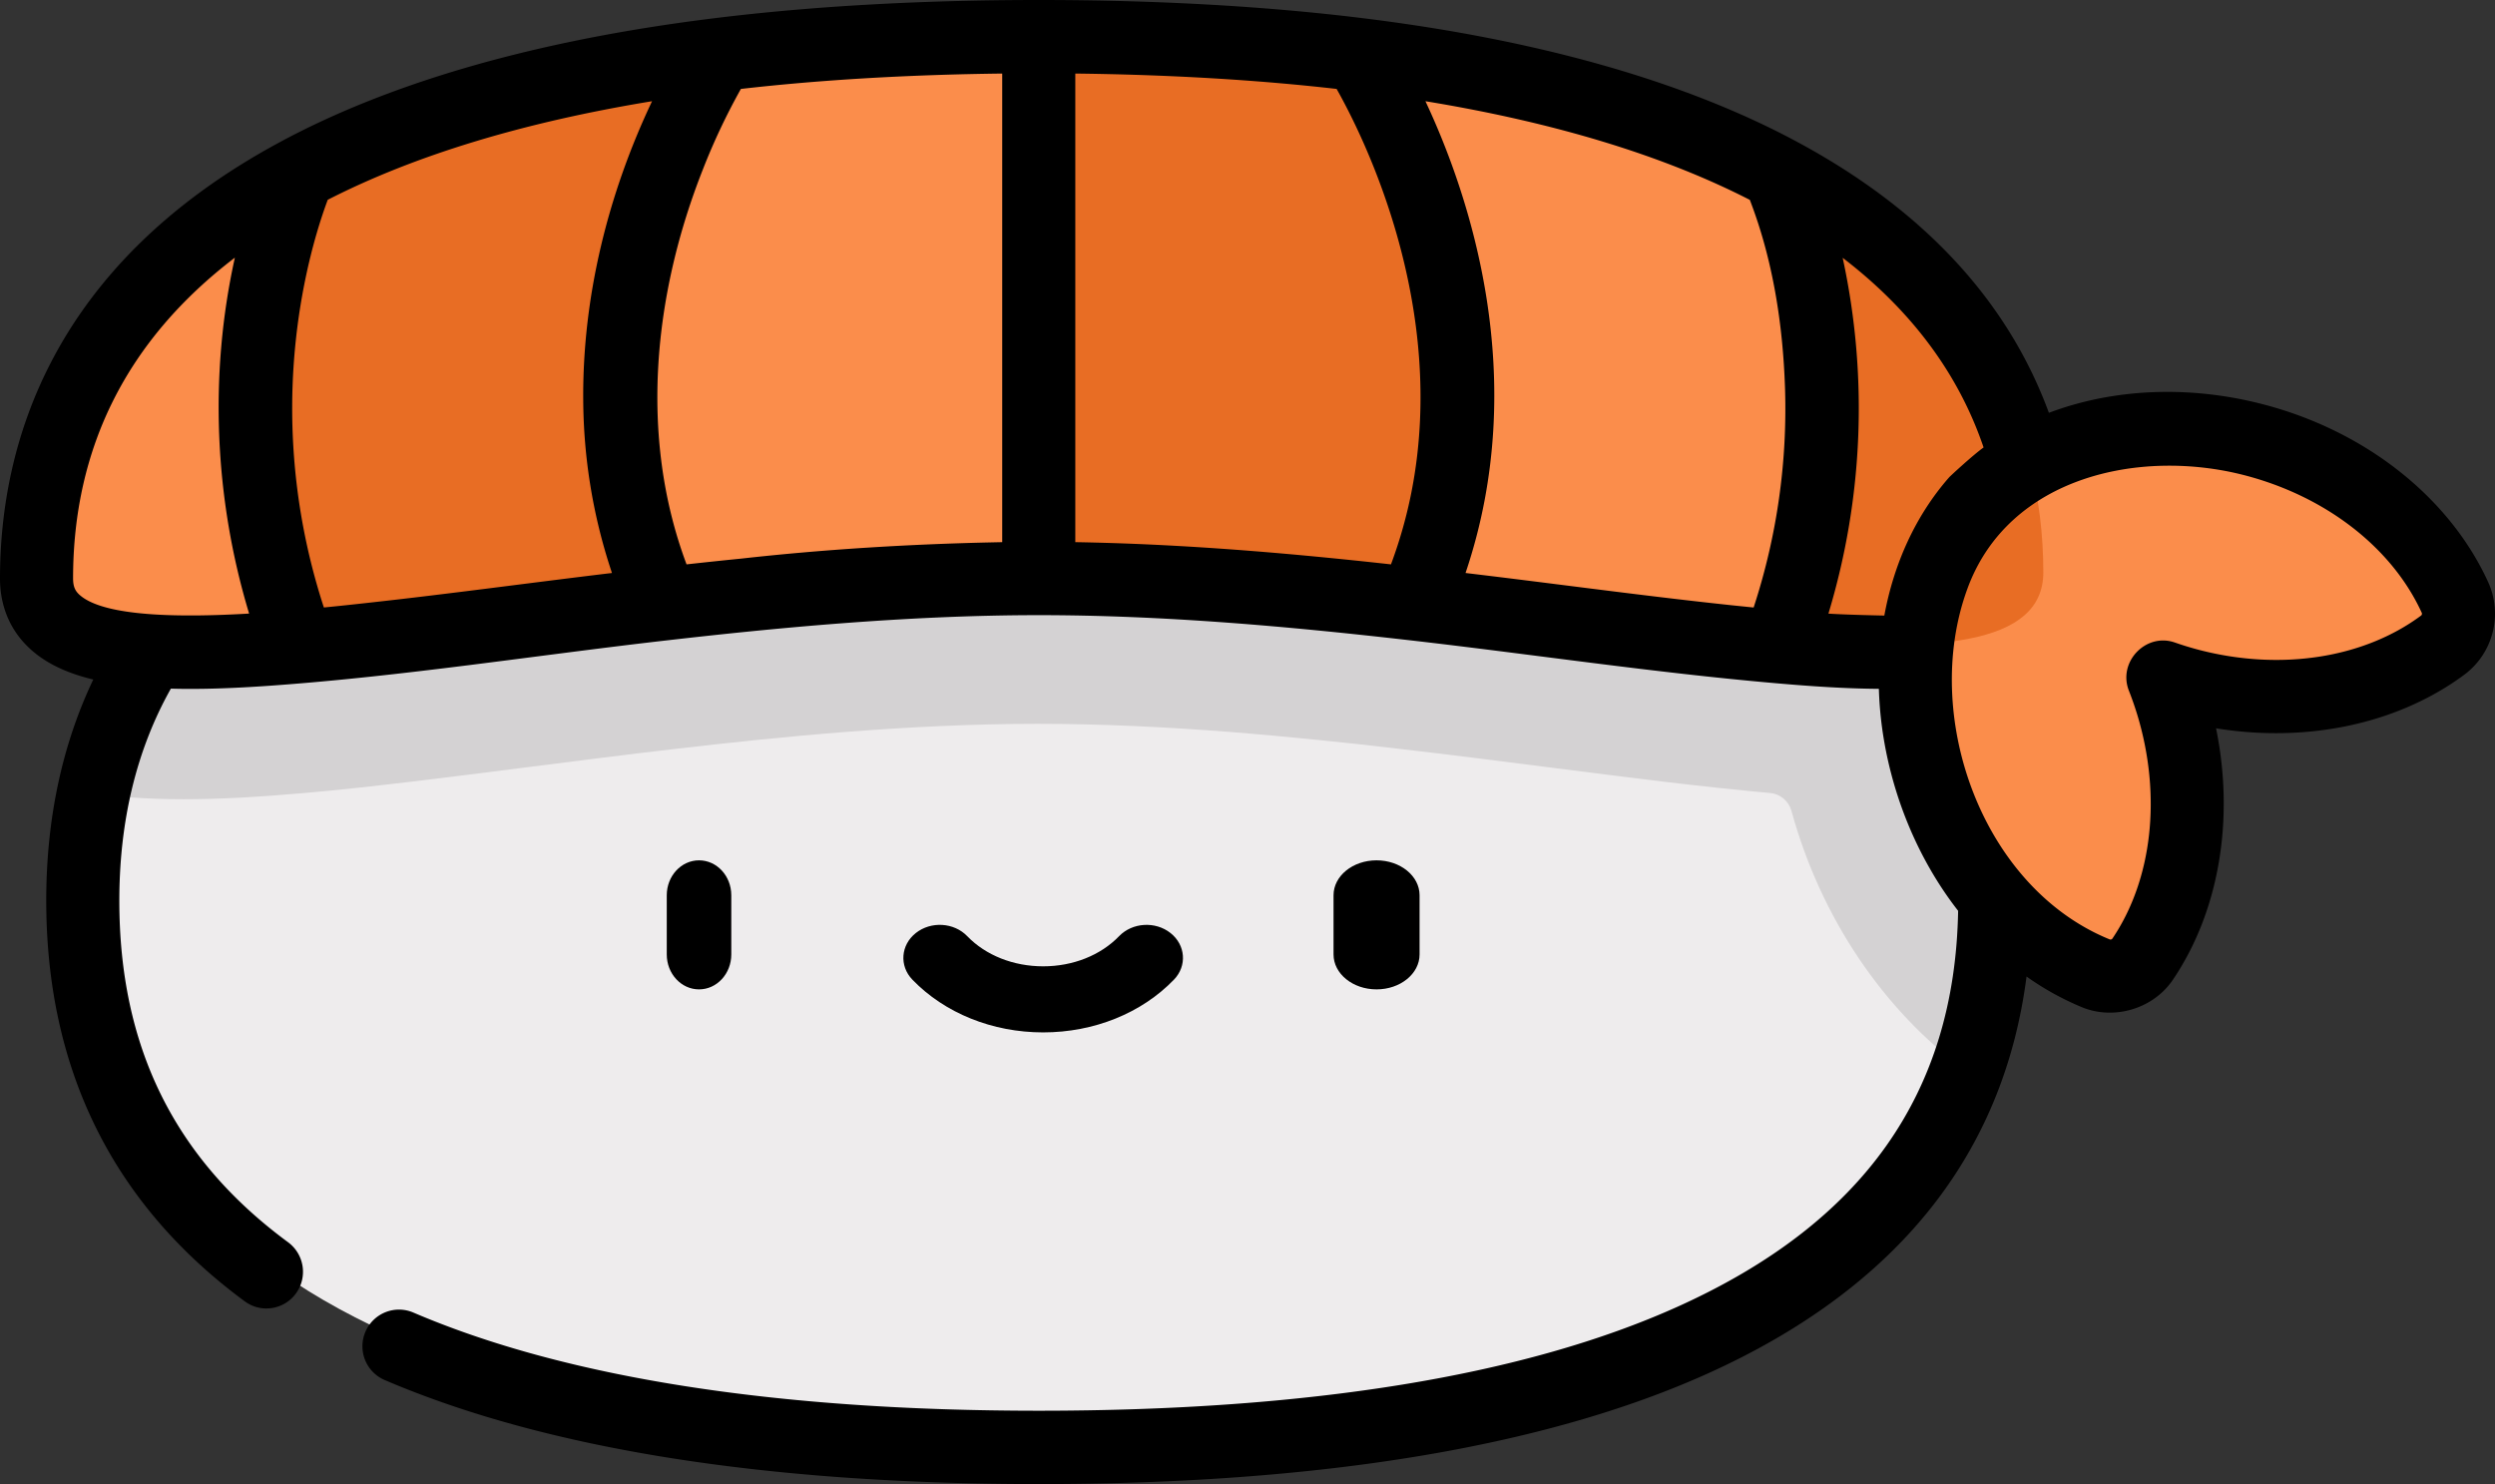 <svg xmlns="http://www.w3.org/2000/svg" width="116" height="69" fill="none"><rect width="100%" height="100%" fill="#333333" stroke="none"/><path fill="#EEECED" d="M4 41.5C4 20.857 26.638 16 48.5 16S93 20.857 93 41.5 70.362 67 48.5 67 4 62.143 4 41.5Z"/><path fill="#D4D2D3" d="M48.243 16C28.184 16 7.48 20.124 4 36.825c1.326.226 2.818.334 4.524.334 1.61 0 3.468-.095 5.674-.292 3.096-.274 6.555-.716 10.218-1.184 2.27-.29 4.617-.59 7.019-.868 4.655-.541 10.773-1.162 16.808-1.162 6.036 0 12.153.62 16.811 1.162 2.399.278 4.746.578 7.017.869 3.662.468 7.121.91 10.213 1.183h.008c.471.043.871.373.999.838.044.16.09.321.138.482 1.465 4.925 4.445 9.124 8.268 11.813.846-2.366 1.303-5.023 1.303-8.002C93 20.952 70.231 16 48.243 16Z"/><path fill="#FB8D4B" d="M114.139 27.69c-1.529-3.344-4.946-6.176-9.369-7.316-4.986-1.286-9.893-.072-12.796 2.774-2.72 3.02-3.727 7.974-2.233 12.901 1.325 4.37 4.298 7.666 7.703 9.053a1.807 1.807 0 0 0 2.174-.66c2.062-3.044 2.704-7.435 1.379-11.806a16.27 16.27 0 0 0-.44-1.259c.415.144.841.274 1.277.386 4.422 1.14 8.783.314 11.738-1.873a1.807 1.807 0 0 0 .567-2.2ZM13.894 8.041C4.891 12.84 1.698 19.788 1.698 26.806c0 3.427 4.854 3.8 12.198 3.158l5.445-15.123-5.447-6.8Z"/><path fill="#E86D24" d="m82.507 8.002.004.01L82.504 8 76 14.745l6.504 14.998C90.028 30.38 95 30.01 95 26.61c0-6.96-3.272-13.85-12.493-18.609Z"/><path fill="#FB8D4B" d="m82.937 8.423-.002-.002C78.068 5.923 71.545 4.015 62.966 3l.002.002L57 13.09l8.609 14.961c6.413.701 12.415 1.54 17.326 1.95 4.598-11.681.095-21.374.002-21.577Z"/><path fill="#E86D24" d="m63.338 2.826-.003-.003C58.87 2.29 53.843 2 48.202 2L39 16.544l9.202 10.293c5.927 0 12.012.525 17.76 1.163 5.8-12.711-2.624-25.174-2.624-25.174Z"/><path fill="#FB8D4B" d="m33.097 2.824-.003.002L19 15l11.51 13c5.661-.638 11.654-1.163 17.49-1.163V2c-5.555 0-10.506.289-14.903.824Z"/><path fill="#E86D24" d="M32.998 3.002s-8.077 12.4-2.517 25.048c-6.111.701-11.833 1.54-16.513 1.95-4.382-11.681-.09-21.374-.002-21.577l.002-.002C18.606 5.923 24.824 4.015 33 3l-.002.002Z"/><path fill="#000" d="M34 44.376v-2.752c0-.897-.672-1.624-1.5-1.624s-1.5.727-1.5 1.624v2.752c0 .897.672 1.624 1.5 1.624s1.5-.727 1.5-1.624ZM66 44.376v-2.752c0-.897-.895-1.624-2-1.624s-2 .727-2 1.624v2.752c0 .897.895 1.624 2 1.624s2-.727 2-1.624ZM48.5 48c2.362 0 4.578-.894 6.081-2.453.616-.639.544-1.61-.16-2.167-.704-.559-1.774-.493-2.39.145-.86.892-2.146 1.403-3.53 1.403-1.385 0-2.672-.511-3.532-1.403-.616-.639-1.686-.704-2.39-.145-.704.558-.776 1.528-.16 2.167 1.503 1.559 3.72 2.453 6.08 2.453Z"/><path fill="#000" d="M4.336 31.594C2.885 34.642 2.15 38.088 2.15 41.876c0 7.851 3.106 14.119 9.232 18.63.757.556 1.82.393 2.376-.367a1.709 1.709 0 0 0-.365-2.383c-5.279-3.886-7.845-9.08-7.845-15.88 0-3.718.805-7.03 2.396-9.859 1.3.037 2.809-.008 4.607-.135 6.183-.438 12.32-1.408 18.475-2.111 4.757-.544 11.018-1.17 17.27-1.17 5.768 0 11.543.515 17.27 1.17 5.66.648 11.303 1.499 16.98 1.993 1.599.14 3.204.251 4.808.263a17.36 17.36 0 0 0 .143 1.764c.41 3.066 1.63 6.1 3.532 8.543l.01.015c-.151 8.491-4.417 14.512-13.028 18.398-7.121 3.213-17.119 4.843-29.715 4.843-12.219 0-22.003-1.536-29.079-4.565a1.697 1.697 0 0 0-2.23.9 1.707 1.707 0 0 0 .896 2.237C25.382 67.372 35.615 69 48.295 69c13.08 0 23.546-1.73 31.109-5.143 8.776-3.96 13.745-10.16 14.816-18.455a13.04 13.04 0 0 0 2.584 1.431c1.48.605 3.302.081 4.223-1.284 2.154-3.192 2.867-7.464 2.004-11.687 4.242.687 8.465-.207 11.553-2.5a3.54 3.54 0 0 0 1.102-4.288c-1.802-3.953-5.723-7.049-10.49-8.282-3.465-.897-6.963-.72-9.937.401-1.92-5.231-5.866-9.472-11.755-12.624l-.012-.007C78.285 3.775 71.52 1.852 63.382.848 58.828.285 53.752 0 48.294 0c-5.456 0-10.531.285-15.087.848-8.137 1.004-14.903 2.927-20.11 5.714l-.013.008C2.271 12.358 0 20.818 0 26.897c0 1.298.481 2.426 1.392 3.264.71.653 1.666 1.126 2.944 1.433ZM49.994 3.42c4.35.05 8.427.29 12.15.715 1.28 2.27 5.177 10.112 3.479 18.74a21.477 21.477 0 0 1-.924 3.287l-.028.078c-4.298-.475-8.611-.852-12.934-.99-.58-.018-1.162-.033-1.743-.043V3.419Zm31.36 5.872c1.07 2.773 1.536 5.77 1.636 8.732l.002.06a29.672 29.672 0 0 1-1.431 10.071l-.03.09-.97-.099c-3.699-.392-7.387-.89-11.079-1.343l-1.344-.163.008-.026c3.041-9.024.188-17.515-1.873-21.908 5.979.98 11.038 2.516 15.08 4.586Zm22.993 12.802c3.785.98 6.868 3.372 8.248 6.399.02.043.006.1-.033.128-2.666 1.98-6.518 2.579-10.303 1.6a14.72 14.72 0 0 1-1.143-.348c-1.35-.47-2.661.907-2.138 2.237.148.377.28.758.394 1.132 1.134 3.753.701 7.64-1.16 10.396a.108.108 0 0 1-.126.038c-5.966-2.43-8.765-10.414-6.623-16.282l.024-.066c1.923-5.17 8.002-6.49 12.86-5.234Zm-12.124-1.29c-.505.362-1.545 1.324-1.604 1.391-1.545 1.763-2.563 3.987-3.011 6.425-.016 0-1.728-.034-2.568-.088l-.031-.002.015-.052a33 33 0 0 0 .652-16.47l-.005-.021c3.199 2.448 5.393 5.4 6.552 8.817Zm-45.627 4.403-.455.01c-3.9.085-7.796.322-11.673.754-.85.085-1.7.175-2.549.269l-.023-.064c-2.195-5.922-1.503-12.52.785-18.304a30.094 30.094 0 0 1 1.765-3.737c3.723-.426 7.8-.665 12.15-.715v21.787Zm-16.29-20.48c-2.041 4.313-3.225 9.072-3.19 13.86a25.73 25.73 0 0 0 1.29 7.914l.044.14c-3.768.452-7.531.968-11.304 1.383-.696.078-1.391.152-2.088.22l-.027-.082a29.832 29.832 0 0 1-.89-14.908c.368-1.875.83-3.253 1.097-3.965 4.041-2.067 9.1-3.604 15.079-4.583l-.01.021ZM10.92 11.98l-.005.023c-1.197 5.424-.945 11.16.652 16.474l.014.05c-4.33.254-6.98-.041-7.893-.88-.174-.16-.29-.349-.29-.75 0-6.104 2.526-11.106 7.522-14.917Z"/></svg>